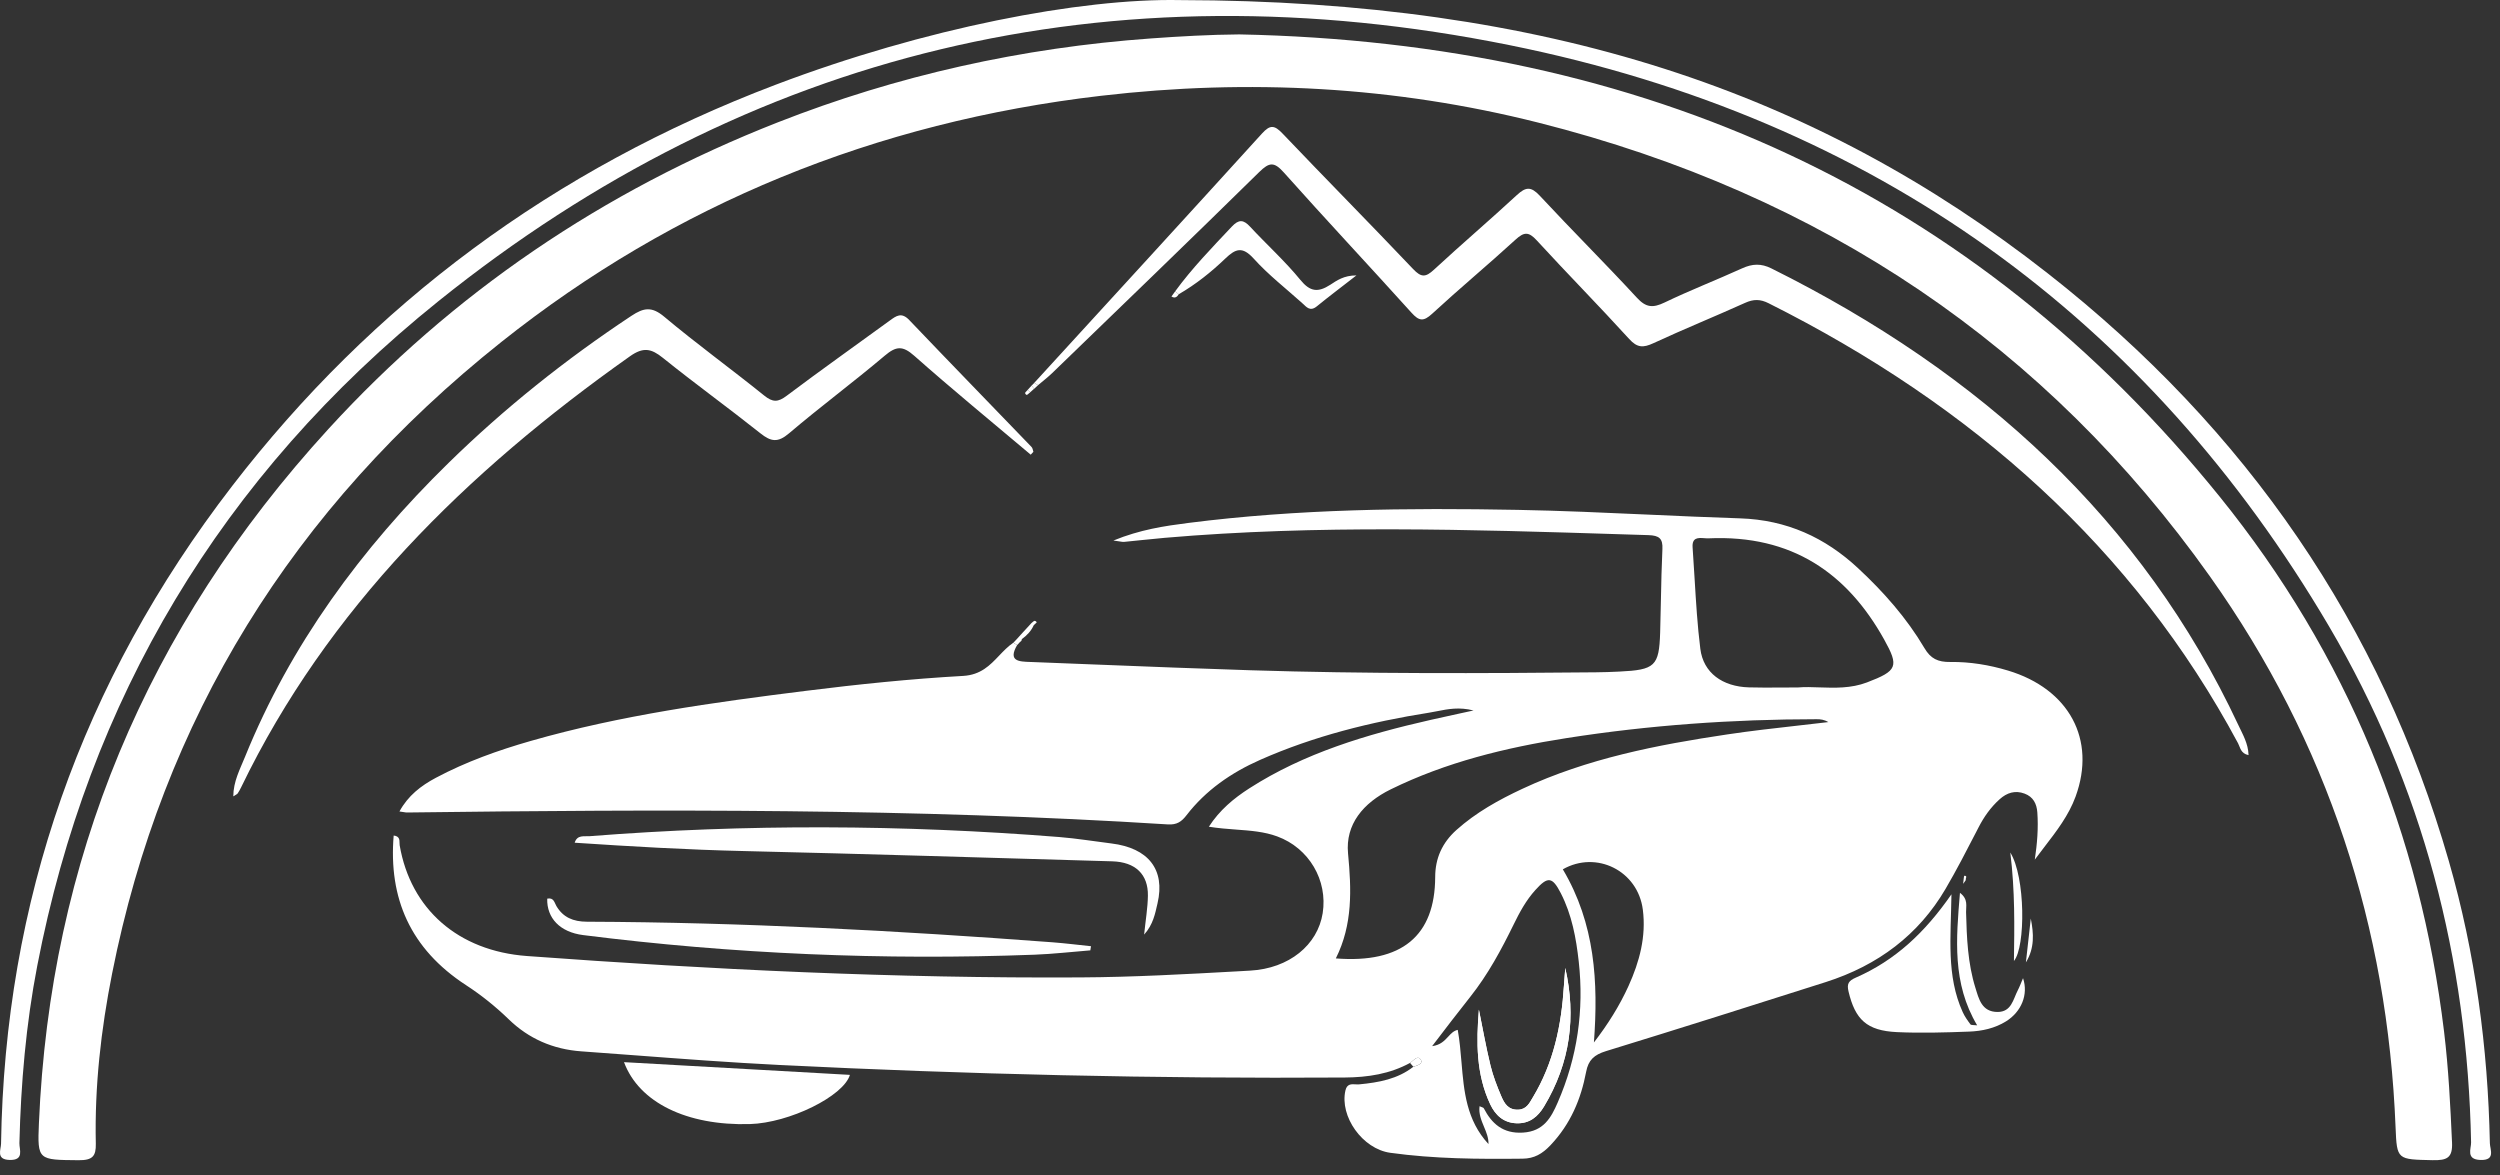 <svg width="117" height="55" viewBox="0 0 117 55" fill="none" xmlns="http://www.w3.org/2000/svg">
<rect x="0" y="0" width="117" height="55" fill="#333333" stroke="none"/>
<path fill-rule="evenodd" clip-rule="evenodd" d="M65.99 49.745C65.043 50.261 64.02 50.42 62.929 50.428C54.1 50.487 45.277 50.278 36.462 49.84C34.203 49.727 31.948 49.557 29.694 49.387L29.693 49.387L29.693 49.387L29.693 49.387C28.864 49.325 28.035 49.262 27.206 49.203C25.879 49.108 24.743 48.608 23.819 47.713C23.204 47.117 22.539 46.579 21.813 46.107C19.194 44.402 18.18 42.026 18.424 39.103C18.696 39.135 18.697 39.3 18.698 39.447C18.699 39.487 18.699 39.526 18.705 39.561C19.217 42.543 21.435 44.504 24.662 44.742C33.284 45.377 41.918 45.792 50.569 45.743C53.034 45.729 55.501 45.592 57.964 45.456H57.964H57.964H57.964L58.504 45.425C60.336 45.325 61.667 44.222 61.902 42.735C62.143 41.202 61.269 39.694 59.773 39.144C59.166 38.921 58.525 38.874 57.848 38.824C57.437 38.793 57.013 38.762 56.575 38.69C57.076 37.914 57.736 37.365 58.469 36.894C61.04 35.242 63.955 34.373 66.95 33.692C67.348 33.602 67.748 33.514 68.2 33.416C68.437 33.364 68.688 33.31 68.962 33.25C68.29 33.08 67.765 33.184 67.269 33.282L67.269 33.282C67.143 33.307 67.019 33.332 66.895 33.351C64.159 33.784 61.495 34.447 58.976 35.561C57.606 36.167 56.423 36.995 55.533 38.148C55.298 38.452 55.084 38.609 54.651 38.582C42.792 37.831 30.919 37.875 19.043 38.025C19.008 38.026 18.972 38.02 18.901 38.008L18.901 38.008L18.901 38.008L18.901 38.008C18.852 38 18.787 37.99 18.694 37.977C19.098 37.236 19.7 36.773 20.398 36.401C21.803 35.653 23.304 35.116 24.846 34.674C29.049 33.47 33.381 32.874 37.719 32.331C40.161 32.025 42.615 31.771 45.072 31.633C45.9 31.586 46.33 31.135 46.758 30.685C46.966 30.467 47.174 30.249 47.427 30.077L47.6 30.192C47.164 30.946 47.688 30.963 48.208 30.98C48.239 30.981 48.27 30.982 48.301 30.983C49.327 31.022 50.352 31.063 51.377 31.104L51.378 31.104L51.38 31.104L51.381 31.104C53.761 31.198 56.14 31.293 58.52 31.368C63.907 31.537 69.297 31.517 74.686 31.464C75.051 31.461 75.417 31.448 75.782 31.43C77.457 31.35 77.645 31.176 77.695 29.609C77.711 29.098 77.721 28.587 77.731 28.076C77.747 27.281 77.763 26.486 77.801 25.692C77.824 25.21 77.655 25.06 77.147 25.044L75.955 25.007C68.806 24.781 61.657 24.555 54.513 25.17C54.152 25.201 53.792 25.238 53.432 25.276L53.432 25.276C53.157 25.305 52.883 25.334 52.608 25.36C52.555 25.365 52.5 25.356 52.394 25.339C52.324 25.328 52.233 25.313 52.107 25.297C53.36 24.784 54.493 24.617 55.627 24.472C60.741 23.82 65.886 23.765 71.031 23.862C73.06 23.9 75.088 23.991 77.116 24.083C78.555 24.148 79.994 24.213 81.434 24.259C83.627 24.33 85.418 25.163 86.943 26.578C88.157 27.704 89.238 28.933 90.065 30.333C90.355 30.825 90.691 30.989 91.278 30.981C92.191 30.969 93.097 31.118 93.97 31.381C96.835 32.243 98.113 34.609 97.138 37.279C96.818 38.157 96.246 38.9 95.673 39.644C95.523 39.839 95.373 40.034 95.228 40.232C95.34 39.485 95.4 38.756 95.347 38.019C95.318 37.618 95.158 37.292 94.748 37.14C94.308 36.976 93.923 37.099 93.584 37.404C93.161 37.785 92.851 38.227 92.597 38.72L92.496 38.916L92.496 38.917C92.03 39.82 91.564 40.725 91.049 41.604C89.797 43.74 87.901 45.18 85.438 45.964C82.018 47.053 78.596 48.138 75.163 49.192C74.603 49.364 74.336 49.61 74.231 50.162C73.991 51.43 73.508 52.599 72.562 53.597C72.18 53.999 71.804 54.22 71.26 54.226C69.189 54.25 67.119 54.235 65.066 53.951C63.758 53.77 62.688 52.243 62.966 51.034C63.037 50.723 63.242 50.735 63.439 50.747C63.498 50.75 63.556 50.754 63.61 50.748C64.527 50.661 65.411 50.499 66.144 49.926L66.182 49.914C66.371 49.852 66.626 49.77 66.48 49.574C66.368 49.425 66.234 49.542 66.108 49.651C66.067 49.686 66.028 49.721 65.99 49.745ZM74.595 48.787C75.243 47.947 75.792 47.076 76.216 46.141C76.732 45.002 77.044 43.825 76.885 42.577C76.653 40.743 74.705 39.791 73.14 40.684C74.652 43.229 74.805 45.964 74.595 48.787ZM69.339 51.81C69.31 51.799 69.278 51.787 69.243 51.771C69.198 52.125 69.325 52.431 69.451 52.732C69.561 52.995 69.669 53.256 69.661 53.543C68.626 52.422 68.513 51.077 68.398 49.715C68.355 49.208 68.312 48.699 68.222 48.198C68.03 48.239 67.909 48.371 67.776 48.515C67.603 48.702 67.412 48.91 67.023 48.96C67.673 48.107 68.239 47.37 68.804 46.657C69.647 45.595 70.263 44.441 70.843 43.258C71.122 42.687 71.421 42.133 71.857 41.651C72.435 41.009 72.648 41.025 73.046 41.802C73.564 42.813 73.765 43.91 73.886 45.01C74.137 47.278 73.824 49.481 72.899 51.6C72.593 52.303 72.244 52.947 71.274 53.006C70.333 53.063 69.813 52.583 69.441 51.867C69.428 51.843 69.39 51.829 69.339 51.81ZM62.517 44.854C65.604 45.096 67.158 43.799 67.167 41.044C67.169 40.175 67.489 39.445 68.162 38.842C69.072 38.028 70.133 37.436 71.254 36.913C74.282 35.499 77.545 34.861 80.848 34.369C81.929 34.207 83.016 34.085 84.104 33.962C84.591 33.907 85.079 33.852 85.566 33.794C85.376 33.679 85.197 33.658 85.018 33.659C81.089 33.662 77.182 33.936 73.307 34.544C70.452 34.991 67.671 35.673 65.088 36.941C63.79 37.578 62.961 38.587 63.088 39.936C63.248 41.626 63.313 43.264 62.517 44.854ZM85.151 32.17C84.797 32.157 84.459 32.145 84.147 32.173C83.852 32.173 83.578 32.175 83.32 32.177C82.787 32.18 82.316 32.183 81.847 32.169C80.616 32.134 79.716 31.493 79.575 30.364C79.439 29.28 79.374 28.188 79.308 27.096C79.279 26.605 79.249 26.113 79.214 25.623C79.179 25.145 79.478 25.167 79.762 25.187C79.833 25.192 79.903 25.197 79.967 25.194C83.862 25.02 86.45 26.826 88.178 29.928C88.881 31.191 88.801 31.394 87.369 31.939C86.626 32.221 85.858 32.194 85.151 32.17Z" fill="white"/>
<path fill-rule="evenodd" clip-rule="evenodd" d="M57.998 1.61C76.984 1.994 92.4 9.037 103.88 23.242C109.87 30.653 113.27 39.066 114.383 48.287C114.591 50.011 114.677 51.738 114.755 53.47C114.787 54.183 114.528 54.312 113.84 54.296C112.192 54.259 112.174 54.289 112.113 52.765C111.742 43.423 108.963 34.771 103.418 26.966C95.799 16.241 85.338 9.106 71.994 5.739C65.274 4.043 58.448 3.677 51.538 4.482C40.951 5.716 31.565 9.563 23.475 15.995C13.654 23.805 7.596 33.713 5.246 45.565C4.725 48.193 4.425 50.848 4.484 53.526C4.496 54.11 4.331 54.304 3.675 54.298C1.786 54.28 1.747 54.307 1.821 52.576C2.344 40.295 6.811 29.432 15.374 20.072C21.161 13.746 28.181 8.953 36.398 5.727C41.986 3.533 47.821 2.231 53.875 1.798C55.242 1.7 56.608 1.622 57.998 1.61Z" fill="white"/>
<path fill-rule="evenodd" clip-rule="evenodd" d="M55.209 0.004C72.394 0.034 84.978 4.28 95.854 12.808C105.182 20.122 111.443 29.3 114.604 40.294C115.848 44.62 116.435 49.032 116.526 53.503C116.532 53.799 116.808 54.311 116.082 54.286C115.391 54.262 115.653 53.762 115.647 53.46C115.478 44.915 113.404 36.794 108.993 29.303C100.551 14.968 87.817 5.58 70.649 2.113C51.947 -1.665 35.056 2.418 20.523 14.091C10.296 22.304 4.138 32.797 1.744 45.197C1.214 47.942 0.978 50.71 0.908 53.496C0.9 53.799 1.15 54.308 0.443 54.285C-0.199 54.264 0.045 53.803 0.049 53.524C0.224 42.217 3.788 31.936 10.867 22.743C17.419 14.234 25.872 7.926 36.283 3.972C43.289 1.311 50.582 -0.084 55.209 0.004Z" fill="white"/>
<path fill-rule="evenodd" clip-rule="evenodd" d="M48.402 17.919C51.958 14.032 55.52 10.149 59.06 6.25C59.444 5.827 59.645 5.852 60.026 6.252C62.048 8.375 64.114 10.462 66.131 12.588C66.514 12.992 66.718 12.985 67.111 12.62C68.386 11.44 69.713 10.309 70.989 9.129C71.405 8.745 71.649 8.717 72.059 9.157C73.554 10.766 75.118 12.32 76.607 13.934C77.032 14.396 77.353 14.422 77.907 14.155C79.094 13.584 80.331 13.104 81.532 12.558C82.009 12.341 82.418 12.321 82.902 12.562C92.714 17.442 100.261 24.333 104.757 33.938C104.958 34.369 105.217 34.795 105.232 35.34C104.862 35.265 104.845 34.98 104.742 34.787C99.852 25.663 92.33 18.985 82.771 14.192C82.38 13.995 82.065 13.995 81.67 14.174C80.249 14.815 78.799 15.404 77.385 16.059C76.901 16.284 76.624 16.28 76.247 15.866C74.829 14.307 73.344 12.803 71.919 11.249C71.543 10.839 71.329 10.847 70.928 11.214C69.646 12.388 68.303 13.504 67.026 14.682C66.614 15.062 66.412 15.027 66.056 14.633C64.078 12.439 62.053 10.281 60.087 8.076C59.63 7.564 59.407 7.584 58.928 8.055C55.721 11.207 52.479 14.328 49.246 17.456C49.037 17.658 48.802 17.837 48.58 18.027L48.402 17.919Z" fill="white"/>
<path fill-rule="evenodd" clip-rule="evenodd" d="M48.238 21.279C46.416 19.742 44.569 18.229 42.789 16.652C42.241 16.166 41.937 16.197 41.405 16.647C39.94 17.886 38.389 19.036 36.928 20.279C36.404 20.725 36.085 20.675 35.587 20.279C34.083 19.082 32.518 17.952 31.022 16.747C30.474 16.306 30.103 16.235 29.482 16.674C21.785 22.116 15.315 28.511 11.292 36.832C11.242 36.935 11.188 37.037 11.123 37.132C11.095 37.173 11.033 37.194 10.918 37.27C10.921 36.575 11.23 36.003 11.463 35.429C13.58 30.204 16.884 25.685 20.994 21.663C23.603 19.11 26.465 16.823 29.552 14.78C30.131 14.397 30.505 14.335 31.09 14.826C32.604 16.097 34.218 17.264 35.759 18.508C36.167 18.837 36.408 18.831 36.822 18.518C38.408 17.325 40.032 16.176 41.638 15.005C41.943 14.783 42.189 14.596 42.55 14.975C44.449 16.966 46.369 18.937 48.277 20.919C48.33 20.974 48.336 21.069 48.363 21.145C48.321 21.19 48.28 21.235 48.238 21.279Z" fill="white"/>
<path fill-rule="evenodd" clip-rule="evenodd" d="M53.545 43.738C53.616 43.051 53.713 42.488 53.722 41.924C53.739 40.915 53.135 40.342 52.054 40.31C46.303 40.144 40.552 39.964 34.8 39.829C32.161 39.768 29.532 39.615 26.895 39.439C27.014 39.056 27.337 39.154 27.59 39.134C34.919 38.557 42.247 38.592 49.573 39.173C50.39 39.238 51.201 39.374 52.016 39.474C53.743 39.686 54.54 40.695 54.173 42.272C54.061 42.755 53.97 43.269 53.545 43.738Z" fill="white"/>
<path fill-rule="evenodd" clip-rule="evenodd" d="M51.027 44.477C50.157 44.546 49.289 44.647 48.417 44.68C41.347 44.946 34.304 44.648 27.291 43.762C26.209 43.625 25.584 42.967 25.61 42.057C25.92 41.992 25.947 42.247 26.04 42.404C26.353 42.932 26.823 43.134 27.467 43.136C34.743 43.165 42.002 43.554 49.253 44.099C49.856 44.145 50.457 44.221 51.059 44.283C51.048 44.348 51.038 44.412 51.027 44.477Z" fill="white"/>
<path fill-rule="evenodd" clip-rule="evenodd" d="M91.328 41.853C91.3 43.875 91.085 45.667 91.853 47.362C91.946 47.568 92.08 47.758 92.218 47.941C92.251 47.984 92.377 47.966 92.531 47.985C91.358 46.014 91.547 43.949 91.726 41.785C92.123 42.081 92.004 42.412 92.012 42.69C92.043 43.883 92.089 45.077 92.449 46.23C92.606 46.731 92.738 47.359 93.484 47.36C94.139 47.361 94.213 46.768 94.431 46.349C94.521 46.176 94.587 45.991 94.678 45.778C94.936 46.544 94.602 47.351 93.881 47.8C93.356 48.126 92.759 48.257 92.152 48.279C91.028 48.321 89.899 48.355 88.777 48.303C87.361 48.236 86.822 47.714 86.51 46.398C86.425 46.038 86.516 45.9 86.849 45.754C88.692 44.945 90.077 43.657 91.328 41.853Z" fill="white"/>
<path fill-rule="evenodd" clip-rule="evenodd" d="M31.323 50.255C31.366 50.328 31.409 50.402 31.453 50.475C33.291 52.334 36.644 52.463 38.52 50.745C38.609 50.722 38.693 50.681 38.627 50.587C38.613 50.566 38.485 50.614 38.409 50.629C36.076 51.845 33.802 51.773 31.59 50.357C31.521 50.308 31.453 50.258 31.384 50.209C31.372 50.137 31.352 50.032 31.256 50.092C31.169 50.146 31.242 50.219 31.323 50.255Z" fill="white"/>
<path fill-rule="evenodd" clip-rule="evenodd" d="M29.203 49.709C32.746 49.908 36.264 50.106 39.776 50.304C39.481 51.299 36.945 52.555 35.087 52.607C32.151 52.688 29.91 51.604 29.203 49.709Z" fill="white"/>
<path fill-rule="evenodd" clip-rule="evenodd" d="M54.998 13.633C55.788 12.553 56.726 11.585 57.649 10.605C57.977 10.257 58.194 10.273 58.506 10.611C59.282 11.447 60.141 12.222 60.857 13.099C61.315 13.659 61.683 13.698 62.261 13.325C62.565 13.128 62.886 12.89 63.481 12.889C62.78 13.435 62.194 13.874 61.628 14.336C61.307 14.598 61.143 14.366 60.951 14.193C60.185 13.504 59.359 12.863 58.677 12.107C58.145 11.519 57.831 11.633 57.339 12.105C56.685 12.732 55.968 13.305 55.164 13.771C55.109 13.725 55.053 13.679 54.998 13.633Z" fill="white"/>
<path fill-rule="evenodd" clip-rule="evenodd" d="M94.252 44.974C94.275 43.378 94.306 41.713 94.082 39.898C94.791 41.034 94.803 44.316 94.252 44.974Z" fill="white"/>
<path fill-rule="evenodd" clip-rule="evenodd" d="M94.812 45.04C94.889 44.356 94.965 43.672 95.041 42.988C95.179 43.683 95.225 44.37 94.812 45.04Z" fill="white"/>
<path fill-rule="evenodd" clip-rule="evenodd" d="M91.875 41.364C91.9 41.17 91.911 40.986 91.927 40.986C92.093 40.981 91.983 41.103 91.999 41.17C92.006 41.199 91.957 41.24 91.875 41.364Z" fill="white"/>
<path fill-rule="evenodd" clip-rule="evenodd" d="M55.164 13.771C55.085 13.902 54.986 13.975 54.824 13.877C54.883 13.796 54.941 13.714 54.999 13.633C55.054 13.679 55.109 13.725 55.164 13.771Z" fill="white"/>
<path fill-rule="evenodd" clip-rule="evenodd" d="M48.211 18.362C48.154 18.405 48.065 18.495 48.047 18.484C47.885 18.386 48.046 18.326 48.092 18.251C48.13 18.289 48.17 18.326 48.211 18.362Z" fill="white"/>
<path fill-rule="evenodd" clip-rule="evenodd" d="M48.397 18.195C48.335 18.25 48.273 18.306 48.21 18.361C48.17 18.326 48.13 18.288 48.092 18.25C48.153 18.183 48.214 18.115 48.276 18.048C48.316 18.097 48.357 18.146 48.397 18.195Z" fill="white"/>
<path fill-rule="evenodd" clip-rule="evenodd" d="M48.275 18.049C48.318 18.006 48.361 17.962 48.403 17.919C48.462 17.955 48.522 17.991 48.581 18.026C48.52 18.083 48.459 18.14 48.398 18.197C48.357 18.148 48.316 18.098 48.275 18.049Z" fill="white"/>
<path fill-rule="evenodd" clip-rule="evenodd" d="M47.82 29.913C48.062 29.736 48.261 29.528 48.379 29.26L48.38 29.26C48.395 29.245 48.415 29.226 48.436 29.207L48.436 29.207C48.479 29.168 48.523 29.128 48.517 29.12C48.437 29.011 48.379 29.065 48.321 29.118L48.321 29.118C48.305 29.133 48.29 29.148 48.273 29.159L48.273 29.159C48.115 29.331 47.956 29.503 47.798 29.675L47.799 29.677L47.799 29.677L47.799 29.677C47.806 29.756 47.813 29.834 47.82 29.913ZM47.798 29.676L47.798 29.675L47.762 29.715L47.762 29.715L47.762 29.715C47.708 29.775 47.653 29.835 47.599 29.896L47.599 29.896L47.428 30.077C47.486 30.115 47.544 30.154 47.602 30.192C47.616 30.176 47.63 30.16 47.645 30.145C47.676 30.111 47.707 30.077 47.738 30.043L47.737 30.042C47.793 30.015 47.821 29.972 47.82 29.913C47.813 29.834 47.806 29.755 47.798 29.676L47.798 29.676Z" fill="white"/>
<path fill-rule="evenodd" clip-rule="evenodd" d="M73.254 45.301C73.233 45.58 73.209 45.86 73.191 46.14C73.077 47.968 72.714 49.735 71.739 51.354C71.576 51.623 71.445 51.928 71.031 51.934C70.573 51.942 70.397 51.622 70.263 51.311C70.062 50.841 69.875 50.358 69.755 49.866C69.544 49.001 69.39 48.124 69.212 47.252C69.088 48.772 69.078 50.272 69.745 51.685C69.979 52.181 70.361 52.549 70.974 52.569C71.581 52.589 71.97 52.267 72.263 51.78C73.489 49.74 73.772 47.577 73.254 45.301Z" fill="white"/>
<path fill-rule="evenodd" clip-rule="evenodd" d="M65.99 49.744C66.145 49.644 66.332 49.375 66.48 49.573C66.637 49.782 66.334 49.862 66.145 49.924C66.093 49.864 66.042 49.804 65.99 49.744Z" fill="white"/>
<path fill-rule="evenodd" clip-rule="evenodd" d="M31.322 50.256C31.242 50.219 31.169 50.146 31.256 50.092C31.353 50.032 31.372 50.137 31.384 50.209L31.322 50.256Z" fill="white"/>
<path fill-rule="evenodd" clip-rule="evenodd" d="M31.384 50.208C31.453 50.258 31.522 50.308 31.59 50.357C31.545 50.397 31.499 50.436 31.453 50.476C31.41 50.402 31.366 50.328 31.322 50.254C31.322 50.255 31.384 50.208 31.384 50.208Z" fill="white"/>
<path fill-rule="evenodd" clip-rule="evenodd" d="M38.41 50.63C38.486 50.614 38.614 50.566 38.629 50.587C38.695 50.681 38.611 50.723 38.522 50.746C38.481 50.71 38.444 50.672 38.41 50.63Z" fill="white"/>
<path fill-rule="evenodd" clip-rule="evenodd" d="M73.254 45.301C73.772 47.577 73.489 49.74 72.263 51.78C71.97 52.267 71.581 52.589 70.974 52.569C70.361 52.549 69.979 52.181 69.745 51.685C69.078 50.272 69.088 48.772 69.212 47.252C69.39 48.124 69.544 49.001 69.755 49.866C69.875 50.358 70.062 50.841 70.263 51.311C70.397 51.622 70.573 51.942 71.031 51.934C71.445 51.928 71.576 51.623 71.739 51.354C72.714 49.735 73.077 47.968 73.191 46.14C73.209 45.86 73.233 45.58 73.254 45.301Z" fill="white"/>
</svg>
